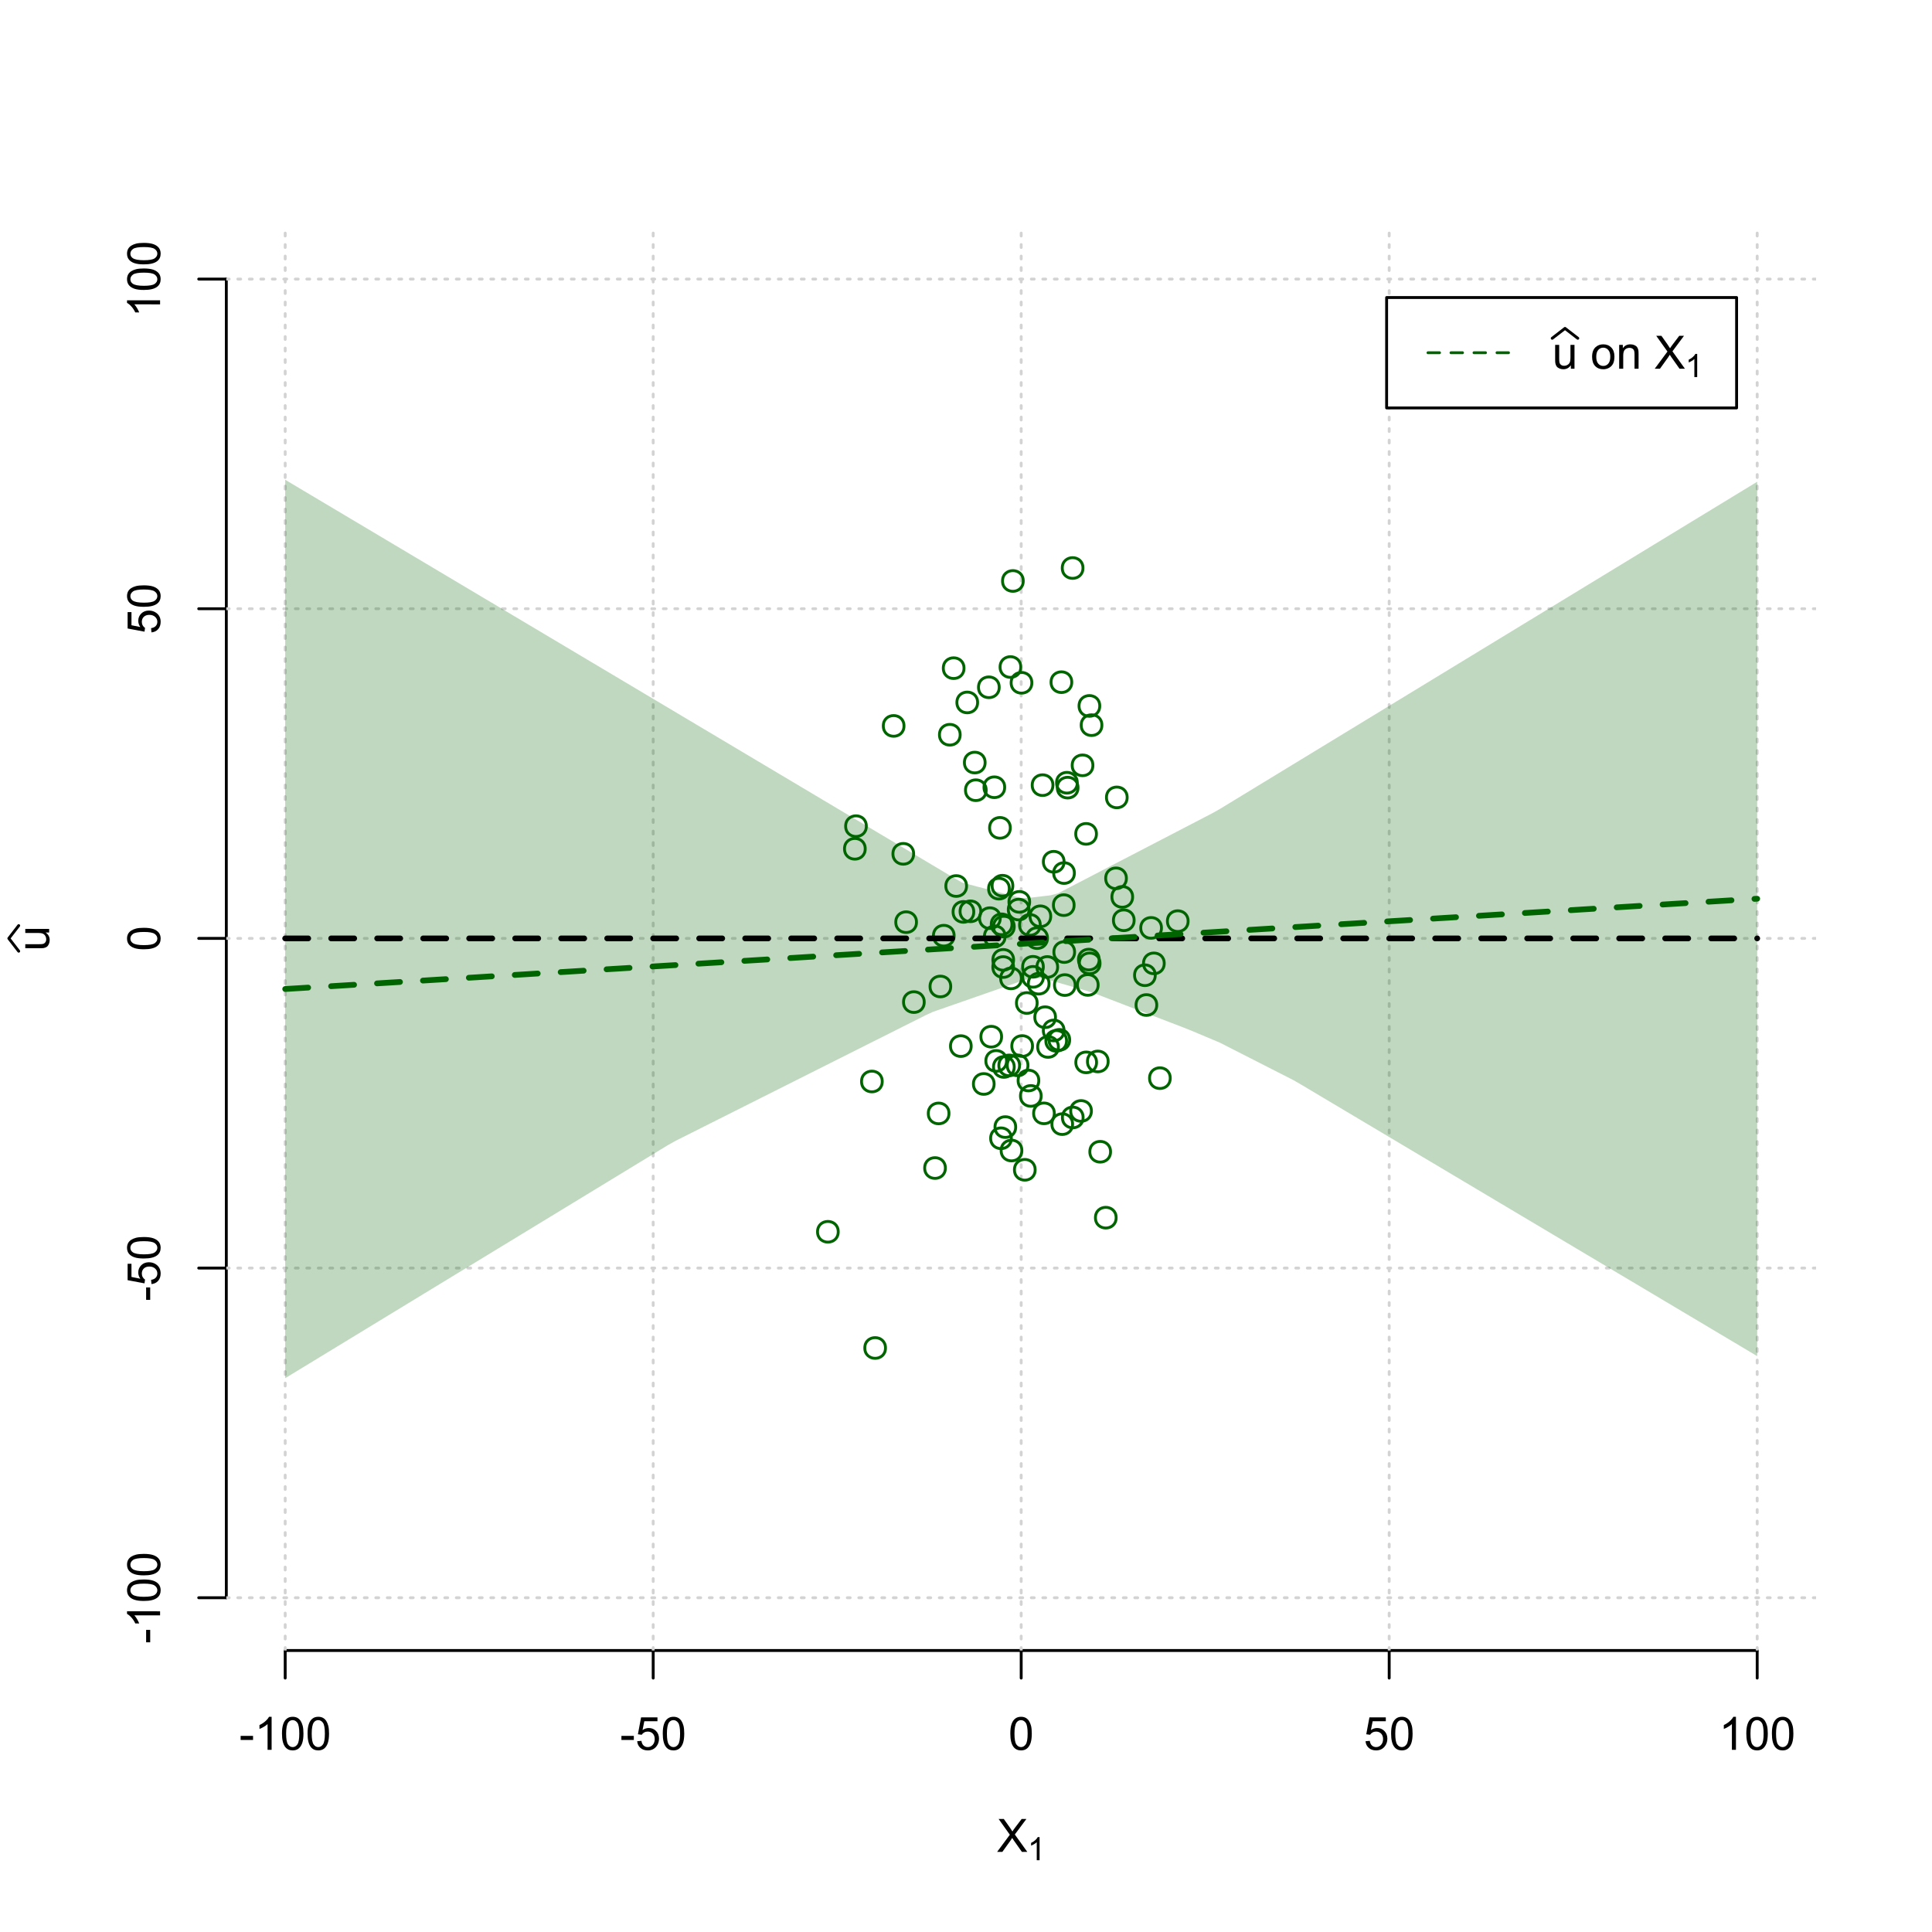 <?xml version="1.0" encoding="UTF-8"?>
<svg xmlns="http://www.w3.org/2000/svg" xmlns:xlink="http://www.w3.org/1999/xlink" width="504pt" height="504pt" viewBox="0 0 504 504" version="1.1">
<defs>
<g>
<symbol overflow="visible" id="glyph0-0">
<path style="stroke:none;" d="M 1.5 0 L 1.5 -7.5 L 7.5 -7.5 L 7.5 0 Z M 1.688 -0.188 L 7.312 -0.188 L 7.312 -7.312 L 1.688 -7.312 Z M 1.688 -0.188 "/>
</symbol>
<symbol overflow="visible" id="glyph0-1">
<path style="stroke:none;" d="M 0.055 0 L 3.375 -4.477 L 0.445 -8.59 L 1.797 -8.59 L 3.359 -6.387 C 3.68 -5.93 3.91 -5.578 4.047 -5.332 C 4.238 -5.645 4.465 -5.969 4.727 -6.312 L 6.457 -8.59 L 7.695 -8.59 L 4.676 -4.539 L 7.93 0 L 6.523 0 L 4.359 -3.062 C 4.238 -3.238 4.113 -3.43 3.984 -3.641 C 3.789 -3.324 3.652 -3.109 3.574 -2.992 L 1.418 0 Z M 0.055 0 "/>
</symbol>
<symbol overflow="visible" id="glyph0-2">
<path style="stroke:none;" d="M 0.383 -2.578 L 0.383 -3.641 L 3.621 -3.641 L 3.621 -2.578 Z M 0.383 -2.578 "/>
</symbol>
<symbol overflow="visible" id="glyph0-3">
<path style="stroke:none;" d="M 4.469 0 L 3.414 0 L 3.414 -6.719 C 3.16 -6.477 2.828 -6.234 2.414 -5.996 C 2 -5.75 1.629 -5.57 1.305 -5.449 L 1.305 -6.469 C 1.895 -6.742 2.41 -7.078 2.852 -7.477 C 3.293 -7.871 3.605 -8.254 3.789 -8.625 L 4.469 -8.625 Z M 4.469 0 "/>
</symbol>
<symbol overflow="visible" id="glyph0-4">
<path style="stroke:none;" d="M 0.5 -4.234 C 0.496 -5.246 0.602 -6.062 0.812 -6.688 C 1.02 -7.305 1.328 -7.785 1.742 -8.121 C 2.148 -8.457 2.668 -8.625 3.297 -8.625 C 3.758 -8.625 4.164 -8.531 4.512 -8.348 C 4.855 -8.16 5.141 -7.891 5.371 -7.543 C 5.594 -7.191 5.773 -6.766 5.906 -6.266 C 6.035 -5.762 6.098 -5.086 6.102 -4.234 C 6.098 -3.227 5.996 -2.414 5.789 -1.797 C 5.578 -1.176 5.266 -0.695 4.859 -0.359 C 4.445 -0.02 3.926 0.145 3.297 0.148 C 2.465 0.145 1.816 -0.148 1.348 -0.742 C 0.781 -1.457 0.496 -2.621 0.5 -4.234 Z M 1.582 -4.234 C 1.582 -2.824 1.746 -1.887 2.074 -1.418 C 2.402 -0.949 2.809 -0.715 3.297 -0.719 C 3.777 -0.715 4.184 -0.949 4.52 -1.422 C 4.848 -1.887 5.016 -2.824 5.016 -4.234 C 5.016 -5.648 4.848 -6.59 4.52 -7.055 C 4.184 -7.516 3.773 -7.746 3.289 -7.75 C 2.801 -7.746 2.414 -7.543 2.125 -7.137 C 1.762 -6.613 1.582 -5.645 1.582 -4.234 Z M 1.582 -4.234 "/>
</symbol>
<symbol overflow="visible" id="glyph0-5">
<path style="stroke:none;" d="M 0.5 -2.25 L 1.605 -2.344 C 1.684 -1.805 1.871 -1.398 2.176 -1.125 C 2.473 -0.852 2.836 -0.715 3.258 -0.719 C 3.766 -0.715 4.195 -0.906 4.547 -1.293 C 4.898 -1.672 5.074 -2.18 5.074 -2.82 C 5.074 -3.414 4.902 -3.891 4.566 -4.242 C 4.227 -4.59 3.785 -4.762 3.242 -4.766 C 2.898 -4.762 2.594 -4.684 2.32 -4.531 C 2.047 -4.375 1.832 -4.176 1.676 -3.93 L 0.688 -4.062 L 1.516 -8.473 L 5.789 -8.473 L 5.789 -7.465 L 2.359 -7.465 L 1.898 -5.156 C 2.414 -5.516 2.953 -5.695 3.523 -5.695 C 4.27 -5.695 4.902 -5.434 5.422 -4.914 C 5.934 -4.395 6.191 -3.727 6.195 -2.914 C 6.191 -2.133 5.965 -1.461 5.516 -0.898 C 4.961 -0.199 4.211 0.145 3.258 0.148 C 2.477 0.145 1.836 -0.07 1.344 -0.508 C 0.844 -0.941 0.562 -1.523 0.5 -2.25 Z M 0.5 -2.25 "/>
</symbol>
<symbol overflow="visible" id="glyph0-6">
<path style="stroke:none;" d="M 4.867 0 L 4.867 -0.914 C 4.379 -0.211 3.723 0.141 2.895 0.141 C 2.527 0.141 2.184 0.07 1.867 -0.07 C 1.547 -0.211 1.309 -0.387 1.156 -0.602 C 1 -0.812 0.895 -1.074 0.832 -1.383 C 0.785 -1.59 0.762 -1.918 0.766 -2.367 L 0.766 -6.223 L 1.82 -6.223 L 1.82 -2.773 C 1.816 -2.219 1.84 -1.848 1.887 -1.656 C 1.949 -1.379 2.09 -1.16 2.309 -1.004 C 2.523 -0.84 2.789 -0.762 3.105 -0.766 C 3.418 -0.762 3.715 -0.844 3.996 -1.008 C 4.273 -1.172 4.469 -1.391 4.586 -1.672 C 4.699 -1.949 4.758 -2.355 4.758 -2.891 L 4.758 -6.223 L 5.812 -6.223 L 5.812 0 Z M 4.867 0 "/>
</symbol>
<symbol overflow="visible" id="glyph0-7">
<path style="stroke:none;" d=""/>
</symbol>
<symbol overflow="visible" id="glyph0-8">
<path style="stroke:none;" d="M 0.398 -3.109 C 0.398 -4.262 0.719 -5.117 1.359 -5.672 C 1.895 -6.133 2.547 -6.363 3.316 -6.363 C 4.172 -6.363 4.871 -6.082 5.414 -5.52 C 5.953 -4.957 6.223 -4.184 6.227 -3.199 C 6.223 -2.398 6.102 -1.766 5.867 -1.309 C 5.625 -0.848 5.277 -0.492 4.82 -0.238 C 4.359 0.016 3.859 0.141 3.316 0.141 C 2.441 0.141 1.734 -0.137 1.203 -0.695 C 0.664 -1.254 0.398 -2.059 0.398 -3.109 Z M 1.484 -3.109 C 1.48 -2.309 1.656 -1.711 2.004 -1.32 C 2.348 -0.922 2.785 -0.727 3.316 -0.727 C 3.84 -0.727 4.273 -0.926 4.621 -1.324 C 4.969 -1.723 5.145 -2.328 5.145 -3.148 C 5.145 -3.914 4.969 -4.496 4.617 -4.895 C 4.266 -5.289 3.832 -5.488 3.316 -5.492 C 2.785 -5.488 2.348 -5.293 2.004 -4.898 C 1.656 -4.5 1.48 -3.902 1.484 -3.109 Z M 1.484 -3.109 "/>
</symbol>
<symbol overflow="visible" id="glyph0-9">
<path style="stroke:none;" d="M 0.789 0 L 0.789 -6.223 L 1.742 -6.223 L 1.742 -5.336 C 2.195 -6.02 2.855 -6.363 3.719 -6.363 C 4.09 -6.363 4.434 -6.293 4.754 -6.16 C 5.066 -6.023 5.305 -5.848 5.461 -5.633 C 5.617 -5.41 5.727 -5.152 5.789 -4.852 C 5.828 -4.656 5.848 -4.312 5.848 -3.828 L 5.848 0 L 4.793 0 L 4.793 -3.785 C 4.793 -4.215 4.75 -4.535 4.668 -4.75 C 4.586 -4.961 4.441 -5.129 4.234 -5.258 C 4.023 -5.383 3.777 -5.449 3.5 -5.449 C 3.047 -5.449 2.66 -5.305 2.332 -5.02 C 2.004 -4.734 1.84 -4.195 1.844 -3.398 L 1.844 0 Z M 0.789 0 "/>
</symbol>
<symbol overflow="visible" id="glyph1-0">
<path style="stroke:none;" d="M 1.051 0 L 1.051 -5.25 L 5.25 -5.25 L 5.25 0 Z M 1.18 -0.133 L 5.117 -0.133 L 5.117 -5.117 L 1.18 -5.117 Z M 1.18 -0.133 "/>
</symbol>
<symbol overflow="visible" id="glyph1-1">
<path style="stroke:none;" d="M 3.129 0 L 2.391 0 L 2.391 -4.703 C 2.211 -4.531 1.977 -4.363 1.691 -4.195 C 1.398 -4.023 1.141 -3.895 0.914 -3.812 L 0.914 -4.527 C 1.328 -4.719 1.688 -4.953 1.996 -5.234 C 2.305 -5.508 2.523 -5.777 2.652 -6.039 L 3.129 -6.039 Z M 3.129 0 "/>
</symbol>
<symbol overflow="visible" id="glyph2-0">
<path style="stroke:none;" d="M 0 -1.5 L -7.5 -1.5 L -7.5 -7.5 L 0 -7.5 Z M -0.188 -1.688 L -0.188 -7.312 L -7.312 -7.312 L -7.312 -1.688 Z M -0.188 -1.688 "/>
</symbol>
<symbol overflow="visible" id="glyph2-1">
<path style="stroke:none;" d="M 0 -4.867 L -0.914 -4.867 C -0.211 -4.379 0.141 -3.723 0.141 -2.895 C 0.141 -2.527 0.07 -2.184 -0.07 -1.867 C -0.211 -1.547 -0.387 -1.309 -0.598 -1.156 C -0.809 -1 -1.07 -0.895 -1.383 -0.832 C -1.59 -0.789 -1.918 -0.766 -2.367 -0.77 L -6.223 -0.77 L -6.223 -1.824 L -2.773 -1.824 C -2.219 -1.82 -1.848 -1.844 -1.656 -1.887 C -1.379 -1.949 -1.16 -2.09 -1.004 -2.309 C -0.84 -2.523 -0.762 -2.789 -0.766 -3.105 C -0.762 -3.418 -0.844 -3.715 -1.008 -3.996 C -1.172 -4.273 -1.391 -4.469 -1.672 -4.586 C -1.945 -4.699 -2.352 -4.758 -2.887 -4.758 L -6.223 -4.758 L -6.223 -5.812 L 0 -5.812 Z M 0 -4.867 "/>
</symbol>
<symbol overflow="visible" id="glyph2-2">
<path style="stroke:none;" d="M -2.578 -0.383 L -3.641 -0.383 L -3.641 -3.621 L -2.578 -3.621 Z M -2.578 -0.383 "/>
</symbol>
<symbol overflow="visible" id="glyph2-3">
<path style="stroke:none;" d="M 0 -4.469 L 0 -3.414 L -6.719 -3.418 C -6.477 -3.16 -6.234 -2.828 -5.996 -2.418 C -5.75 -2.004 -5.57 -1.633 -5.449 -1.309 L -6.469 -1.309 C -6.742 -1.895 -7.078 -2.41 -7.477 -2.852 C -7.871 -3.293 -8.254 -3.605 -8.625 -3.793 L -8.625 -4.473 Z M 0 -4.469 "/>
</symbol>
<symbol overflow="visible" id="glyph2-4">
<path style="stroke:none;" d="M -4.234 -0.5 C -5.246 -0.496 -6.062 -0.602 -6.688 -0.812 C -7.305 -1.02 -7.785 -1.328 -8.121 -1.742 C -8.457 -2.152 -8.625 -2.672 -8.625 -3.301 C -8.625 -3.758 -8.531 -4.164 -8.348 -4.512 C -8.16 -4.859 -7.891 -5.145 -7.543 -5.371 C -7.191 -5.594 -6.766 -5.773 -6.266 -5.906 C -5.762 -6.035 -5.086 -6.098 -4.234 -6.102 C -3.223 -6.098 -2.41 -5.996 -1.793 -5.789 C -1.176 -5.578 -0.695 -5.266 -0.359 -4.859 C -0.02 -4.445 0.145 -3.926 0.148 -3.297 C 0.145 -2.465 -0.148 -1.816 -0.742 -1.348 C -1.457 -0.781 -2.621 -0.496 -4.234 -0.5 Z M -4.234 -1.582 C -2.824 -1.582 -1.887 -1.746 -1.418 -2.074 C -0.949 -2.402 -0.715 -2.809 -0.719 -3.297 C -0.715 -3.777 -0.949 -4.184 -1.422 -4.52 C -1.887 -4.848 -2.824 -5.016 -4.234 -5.016 C -5.648 -5.016 -6.59 -4.848 -7.055 -4.52 C -7.516 -4.188 -7.746 -3.777 -7.75 -3.289 C -7.746 -2.801 -7.543 -2.414 -7.137 -2.129 C -6.613 -1.762 -5.645 -1.582 -4.234 -1.582 Z M -4.234 -1.582 "/>
</symbol>
<symbol overflow="visible" id="glyph2-5">
<path style="stroke:none;" d="M -2.25 -0.5 L -2.344 -1.605 C -1.805 -1.684 -1.398 -1.871 -1.125 -2.176 C -0.852 -2.473 -0.715 -2.836 -0.719 -3.258 C -0.715 -3.766 -0.906 -4.195 -1.293 -4.547 C -1.672 -4.898 -2.18 -5.074 -2.816 -5.074 C -3.414 -5.074 -3.891 -4.902 -4.242 -4.566 C -4.59 -4.227 -4.762 -3.785 -4.766 -3.242 C -4.762 -2.898 -4.684 -2.594 -4.531 -2.32 C -4.375 -2.047 -4.176 -1.832 -3.93 -1.676 L -4.062 -0.688 L -8.473 -1.52 L -8.473 -5.789 L -7.465 -5.789 L -7.465 -2.363 L -5.156 -1.898 C -5.516 -2.414 -5.695 -2.953 -5.695 -3.523 C -5.695 -4.27 -5.434 -4.902 -4.914 -5.422 C -4.395 -5.934 -3.727 -6.191 -2.91 -6.195 C -2.133 -6.191 -1.461 -5.965 -0.895 -5.516 C -0.199 -4.961 0.145 -4.211 0.148 -3.258 C 0.145 -2.477 -0.07 -1.836 -0.508 -1.344 C -0.941 -0.848 -1.523 -0.566 -2.25 -0.5 Z M -2.25 -0.5 "/>
</symbol>
</g>
<clipPath id="clip1">
  <path d="M 74 59.039 L 75 59.039 L 75 430.559 L 74 430.559 Z M 74 59.039 "/>
</clipPath>
<clipPath id="clip2">
  <path d="M 170 59.039 L 171 59.039 L 171 430.559 L 170 430.559 Z M 170 59.039 "/>
</clipPath>
<clipPath id="clip3">
  <path d="M 266 59.039 L 267 59.039 L 267 430.559 L 266 430.559 Z M 266 59.039 "/>
</clipPath>
<clipPath id="clip4">
  <path d="M 362 59.039 L 363 59.039 L 363 430.559 L 362 430.559 Z M 362 59.039 "/>
</clipPath>
<clipPath id="clip5">
  <path d="M 458 59.039 L 459 59.039 L 459 430.559 L 458 430.559 Z M 458 59.039 "/>
</clipPath>
<clipPath id="clip6">
  <path d="M 59.039 416 L 473.758 416 L 473.758 418 L 59.039 418 Z M 59.039 416 "/>
</clipPath>
<clipPath id="clip7">
  <path d="M 59.039 330 L 473.758 330 L 473.758 332 L 59.039 332 Z M 59.039 330 "/>
</clipPath>
<clipPath id="clip8">
  <path d="M 59.039 244 L 473.758 244 L 473.758 246 L 59.039 246 Z M 59.039 244 "/>
</clipPath>
<clipPath id="clip9">
  <path d="M 59.039 158 L 473.758 158 L 473.758 160 L 59.039 160 Z M 59.039 158 "/>
</clipPath>
<clipPath id="clip10">
  <path d="M 59.039 72 L 473.758 72 L 473.758 74 L 59.039 74 Z M 59.039 72 "/>
</clipPath>
</defs>
<g id="surface2496">
<rect x="0" y="0" width="504" height="504" style="fill:rgb(100%,100%,100%);fill-opacity:1;stroke:none;"/>
<g style="fill:rgb(0%,0%,0%);fill-opacity:1;">
  <use xlink:href="#glyph0-1" x="260.062" y="483.102"/>
</g>
<g style="fill:rgb(0%,0%,0%);fill-opacity:1;">
  <use xlink:href="#glyph1-1" x="268.066" y="485.281"/>
</g>
<g style="fill:rgb(0%,0%,0%);fill-opacity:1;">
  <use xlink:href="#glyph2-1" x="12.82" y="248.137"/>
</g>
<path style="fill:none;stroke-width:0.75;stroke-linecap:round;stroke-linejoin:round;stroke:rgb(0%,0%,0%);stroke-opacity:1;stroke-miterlimit:10;" d="M 4.879 248.137 L 2.301 244.801 L 4.879 241.465 "/>
<path style="fill:none;stroke-width:0.75;stroke-linecap:round;stroke-linejoin:round;stroke:rgb(0%,0%,0%);stroke-opacity:1;stroke-miterlimit:10;" d="M 74.398 430.559 L 458.398 430.559 "/>
<path style="fill:none;stroke-width:0.75;stroke-linecap:round;stroke-linejoin:round;stroke:rgb(0%,0%,0%);stroke-opacity:1;stroke-miterlimit:10;" d="M 74.398 430.559 L 74.398 437.762 "/>
<path style="fill:none;stroke-width:0.75;stroke-linecap:round;stroke-linejoin:round;stroke:rgb(0%,0%,0%);stroke-opacity:1;stroke-miterlimit:10;" d="M 170.398 430.559 L 170.398 437.762 "/>
<path style="fill:none;stroke-width:0.75;stroke-linecap:round;stroke-linejoin:round;stroke:rgb(0%,0%,0%);stroke-opacity:1;stroke-miterlimit:10;" d="M 266.398 430.559 L 266.398 437.762 "/>
<path style="fill:none;stroke-width:0.75;stroke-linecap:round;stroke-linejoin:round;stroke:rgb(0%,0%,0%);stroke-opacity:1;stroke-miterlimit:10;" d="M 362.398 430.559 L 362.398 437.762 "/>
<path style="fill:none;stroke-width:0.75;stroke-linecap:round;stroke-linejoin:round;stroke:rgb(0%,0%,0%);stroke-opacity:1;stroke-miterlimit:10;" d="M 458.398 430.559 L 458.398 437.762 "/>
<g style="fill:rgb(0%,0%,0%);fill-opacity:1;">
  <use xlink:href="#glyph0-2" x="62.391" y="456.48"/>
  <use xlink:href="#glyph0-3" x="66.387" y="456.48"/>
  <use xlink:href="#glyph0-4" x="73.061" y="456.48"/>
  <use xlink:href="#glyph0-4" x="79.734" y="456.48"/>
</g>
<g style="fill:rgb(0%,0%,0%);fill-opacity:1;">
  <use xlink:href="#glyph0-2" x="161.727" y="456.48"/>
  <use xlink:href="#glyph0-5" x="165.723" y="456.48"/>
  <use xlink:href="#glyph0-4" x="172.396" y="456.48"/>
</g>
<g style="fill:rgb(0%,0%,0%);fill-opacity:1;">
  <use xlink:href="#glyph0-4" x="263.062" y="456.48"/>
</g>
<g style="fill:rgb(0%,0%,0%);fill-opacity:1;">
  <use xlink:href="#glyph0-5" x="355.727" y="456.48"/>
  <use xlink:href="#glyph0-4" x="362.4" y="456.48"/>
</g>
<g style="fill:rgb(0%,0%,0%);fill-opacity:1;">
  <use xlink:href="#glyph0-3" x="448.387" y="456.48"/>
  <use xlink:href="#glyph0-4" x="455.061" y="456.48"/>
  <use xlink:href="#glyph0-4" x="461.734" y="456.48"/>
</g>
<path style="fill:none;stroke-width:0.75;stroke-linecap:round;stroke-linejoin:round;stroke:rgb(0%,0%,0%);stroke-opacity:1;stroke-miterlimit:10;" d="M 59.039 416.801 L 59.039 72.801 "/>
<path style="fill:none;stroke-width:0.75;stroke-linecap:round;stroke-linejoin:round;stroke:rgb(0%,0%,0%);stroke-opacity:1;stroke-miterlimit:10;" d="M 59.039 416.801 L 51.84 416.801 "/>
<path style="fill:none;stroke-width:0.75;stroke-linecap:round;stroke-linejoin:round;stroke:rgb(0%,0%,0%);stroke-opacity:1;stroke-miterlimit:10;" d="M 59.039 330.801 L 51.84 330.801 "/>
<path style="fill:none;stroke-width:0.75;stroke-linecap:round;stroke-linejoin:round;stroke:rgb(0%,0%,0%);stroke-opacity:1;stroke-miterlimit:10;" d="M 59.039 244.801 L 51.84 244.801 "/>
<path style="fill:none;stroke-width:0.75;stroke-linecap:round;stroke-linejoin:round;stroke:rgb(0%,0%,0%);stroke-opacity:1;stroke-miterlimit:10;" d="M 59.039 158.801 L 51.84 158.801 "/>
<path style="fill:none;stroke-width:0.75;stroke-linecap:round;stroke-linejoin:round;stroke:rgb(0%,0%,0%);stroke-opacity:1;stroke-miterlimit:10;" d="M 59.039 72.801 L 51.84 72.801 "/>
<g style="fill:rgb(0%,0%,0%);fill-opacity:1;">
  <use xlink:href="#glyph2-2" x="41.762" y="428.809"/>
  <use xlink:href="#glyph2-3" x="41.762" y="424.812"/>
  <use xlink:href="#glyph2-4" x="41.762" y="418.139"/>
  <use xlink:href="#glyph2-4" x="41.762" y="411.465"/>
</g>
<g style="fill:rgb(0%,0%,0%);fill-opacity:1;">
  <use xlink:href="#glyph2-2" x="41.762" y="339.473"/>
  <use xlink:href="#glyph2-5" x="41.762" y="335.477"/>
  <use xlink:href="#glyph2-4" x="41.762" y="328.803"/>
</g>
<g style="fill:rgb(0%,0%,0%);fill-opacity:1;">
  <use xlink:href="#glyph2-4" x="41.762" y="248.137"/>
</g>
<g style="fill:rgb(0%,0%,0%);fill-opacity:1;">
  <use xlink:href="#glyph2-5" x="41.762" y="165.473"/>
  <use xlink:href="#glyph2-4" x="41.762" y="158.799"/>
</g>
<g style="fill:rgb(0%,0%,0%);fill-opacity:1;">
  <use xlink:href="#glyph2-3" x="41.762" y="82.812"/>
  <use xlink:href="#glyph2-4" x="41.762" y="76.139"/>
  <use xlink:href="#glyph2-4" x="41.762" y="69.465"/>
</g>
<g clip-path="url(#clip1)" clip-rule="nonzero">
<path style="fill:none;stroke-width:0.75;stroke-linecap:round;stroke-linejoin:round;stroke:rgb(82.745%,82.745%,82.745%);stroke-opacity:1;stroke-dasharray:0.75,2.25;stroke-miterlimit:10;" d="M 74.398 430.559 L 74.398 59.039 "/>
</g>
<g clip-path="url(#clip2)" clip-rule="nonzero">
<path style="fill:none;stroke-width:0.75;stroke-linecap:round;stroke-linejoin:round;stroke:rgb(82.745%,82.745%,82.745%);stroke-opacity:1;stroke-dasharray:0.75,2.25;stroke-miterlimit:10;" d="M 170.398 430.559 L 170.398 59.039 "/>
</g>
<g clip-path="url(#clip3)" clip-rule="nonzero">
<path style="fill:none;stroke-width:0.75;stroke-linecap:round;stroke-linejoin:round;stroke:rgb(82.745%,82.745%,82.745%);stroke-opacity:1;stroke-dasharray:0.75,2.25;stroke-miterlimit:10;" d="M 266.398 430.559 L 266.398 59.039 "/>
</g>
<g clip-path="url(#clip4)" clip-rule="nonzero">
<path style="fill:none;stroke-width:0.75;stroke-linecap:round;stroke-linejoin:round;stroke:rgb(82.745%,82.745%,82.745%);stroke-opacity:1;stroke-dasharray:0.75,2.25;stroke-miterlimit:10;" d="M 362.398 430.559 L 362.398 59.039 "/>
</g>
<g clip-path="url(#clip5)" clip-rule="nonzero">
<path style="fill:none;stroke-width:0.75;stroke-linecap:round;stroke-linejoin:round;stroke:rgb(82.745%,82.745%,82.745%);stroke-opacity:1;stroke-dasharray:0.75,2.25;stroke-miterlimit:10;" d="M 458.398 430.559 L 458.398 59.039 "/>
</g>
<g clip-path="url(#clip6)" clip-rule="nonzero">
<path style="fill:none;stroke-width:0.75;stroke-linecap:round;stroke-linejoin:round;stroke:rgb(82.745%,82.745%,82.745%);stroke-opacity:1;stroke-dasharray:0.75,2.25;stroke-miterlimit:10;" d="M 59.039 416.801 L 473.762 416.801 "/>
</g>
<g clip-path="url(#clip7)" clip-rule="nonzero">
<path style="fill:none;stroke-width:0.75;stroke-linecap:round;stroke-linejoin:round;stroke:rgb(82.745%,82.745%,82.745%);stroke-opacity:1;stroke-dasharray:0.75,2.25;stroke-miterlimit:10;" d="M 59.039 330.801 L 473.762 330.801 "/>
</g>
<g clip-path="url(#clip8)" clip-rule="nonzero">
<path style="fill:none;stroke-width:0.75;stroke-linecap:round;stroke-linejoin:round;stroke:rgb(82.745%,82.745%,82.745%);stroke-opacity:1;stroke-dasharray:0.75,2.25;stroke-miterlimit:10;" d="M 59.039 244.801 L 473.762 244.801 "/>
</g>
<g clip-path="url(#clip9)" clip-rule="nonzero">
<path style="fill:none;stroke-width:0.75;stroke-linecap:round;stroke-linejoin:round;stroke:rgb(82.745%,82.745%,82.745%);stroke-opacity:1;stroke-dasharray:0.75,2.25;stroke-miterlimit:10;" d="M 59.039 158.801 L 473.762 158.801 "/>
</g>
<g clip-path="url(#clip10)" clip-rule="nonzero">
<path style="fill:none;stroke-width:0.75;stroke-linecap:round;stroke-linejoin:round;stroke:rgb(82.745%,82.745%,82.745%);stroke-opacity:1;stroke-dasharray:0.75,2.25;stroke-miterlimit:10;" d="M 59.039 72.801 L 473.762 72.801 "/>
</g>
<path style=" stroke:none;fill-rule:nonzero;fill:rgb(0%,39.216%,0%);fill-opacity:0.251;" d="M 74.398 72.801 L 74.398 125.156 L 76.32 126.301 L 78.238 127.441 L 80.16 128.586 L 82.078 129.727 L 85.922 132.016 L 87.84 133.156 L 89.762 134.301 L 91.68 135.445 L 93.602 136.586 L 95.52 137.73 L 97.441 138.871 L 99.359 140.016 L 101.281 141.16 L 103.199 142.301 L 105.121 143.445 L 107.039 144.59 L 108.961 145.73 L 110.879 146.875 L 112.801 148.016 L 114.719 149.16 L 116.641 150.305 L 118.559 151.445 L 120.48 152.59 L 122.398 153.734 L 124.32 154.875 L 126.238 156.02 L 128.16 157.16 L 130.078 158.305 L 132 159.449 L 133.922 160.59 L 135.84 161.734 L 137.762 162.879 L 139.68 164.02 L 141.602 165.164 L 143.52 166.305 L 145.441 167.449 L 147.359 168.594 L 149.281 169.734 L 151.199 170.879 L 153.121 172.023 L 155.039 173.164 L 156.961 174.309 L 158.879 175.449 L 160.801 176.594 L 162.719 177.738 L 164.641 178.879 L 166.559 180.023 L 168.48 181.168 L 170.398 182.309 L 172.32 183.453 L 174.238 184.594 L 176.16 185.738 L 178.078 186.883 L 180 188.023 L 181.922 189.168 L 183.84 190.312 L 185.762 191.453 L 187.68 192.598 L 189.602 193.738 L 191.52 194.883 L 193.441 196.027 L 195.359 197.168 L 197.281 198.312 L 199.199 199.457 L 201.121 200.598 L 203.039 201.742 L 204.961 202.883 L 206.879 204.027 L 208.801 205.172 L 210.719 206.312 L 212.641 207.457 L 214.559 208.602 L 216.48 209.742 L 218.398 210.887 L 220.32 212.027 L 222.238 213.172 L 224.16 214.316 L 226.078 215.457 L 229.922 217.746 L 231.84 218.887 L 233.762 220.031 L 235.68 221.172 L 237.602 222.316 L 239.52 223.461 L 241.441 224.602 L 243.359 225.746 L 245.281 226.891 L 247.199 228.031 L 249.121 229.176 L 251.039 230.266 L 252.961 230.766 L 254.879 231.27 L 256.801 231.77 L 258.719 232.27 L 260.641 232.77 L 262.559 233.273 L 264.48 233.773 L 266.398 234.273 L 268.32 234.242 L 270.238 234.016 L 272.16 233.785 L 274.078 233.555 L 276 233.047 L 277.922 232.051 L 279.84 231.055 L 281.762 230.059 L 283.68 229.059 L 285.602 228.062 L 287.52 227.066 L 289.441 226.07 L 291.359 225.07 L 293.281 224.074 L 295.199 223.078 L 297.121 222.082 L 299.039 221.086 L 300.961 220.086 L 302.879 219.09 L 304.801 218.094 L 306.719 217.098 L 308.641 216.098 L 310.559 215.102 L 312.48 214.105 L 314.398 213.109 L 316.32 212.113 L 318.238 211.027 L 320.16 209.859 L 322.078 208.688 L 325.922 206.352 L 327.84 205.18 L 329.762 204.012 L 331.68 202.844 L 333.602 201.672 L 335.52 200.504 L 337.441 199.336 L 339.359 198.164 L 341.281 196.996 L 343.199 195.828 L 345.121 194.656 L 347.039 193.488 L 348.961 192.32 L 350.879 191.148 L 352.801 189.98 L 354.719 188.812 L 356.641 187.641 L 358.559 186.473 L 360.48 185.305 L 362.398 184.133 L 364.32 182.965 L 366.238 181.797 L 368.16 180.625 L 370.078 179.457 L 372 178.289 L 373.922 177.117 L 375.84 175.949 L 377.762 174.781 L 379.68 173.609 L 381.602 172.441 L 383.52 171.273 L 385.441 170.102 L 387.359 168.934 L 389.281 167.766 L 391.199 166.594 L 393.121 165.426 L 395.039 164.258 L 396.961 163.086 L 398.879 161.918 L 400.801 160.75 L 402.719 159.578 L 404.641 158.41 L 406.559 157.242 L 408.48 156.07 L 410.398 154.902 L 412.32 153.734 L 414.238 152.562 L 416.16 151.395 L 418.078 150.227 L 420 149.055 L 421.922 147.887 L 423.84 146.719 L 425.762 145.547 L 427.68 144.379 L 429.602 143.211 L 431.52 142.039 L 433.441 140.871 L 435.359 139.699 L 437.281 138.531 L 439.199 137.363 L 441.121 136.191 L 443.039 135.023 L 444.961 133.855 L 446.879 132.684 L 448.801 131.516 L 450.719 130.348 L 452.641 129.176 L 454.559 128.008 L 456.48 126.84 L 458.398 125.668 L 458.398 72.801 L 458.398 416.801 L 458.398 353.77 L 456.48 352.625 L 454.559 351.484 L 452.641 350.34 L 450.719 349.195 L 448.801 348.055 L 446.879 346.91 L 444.961 345.766 L 443.039 344.625 L 441.121 343.48 L 439.199 342.34 L 437.281 341.195 L 435.359 340.051 L 433.441 338.91 L 431.52 337.766 L 429.602 336.621 L 427.68 335.48 L 425.762 334.336 L 423.84 333.195 L 421.922 332.051 L 420 330.906 L 418.078 329.766 L 416.16 328.621 L 414.238 327.477 L 412.32 326.336 L 410.398 325.191 L 408.48 324.051 L 406.559 322.906 L 404.641 321.762 L 402.719 320.621 L 400.801 319.477 L 398.879 318.332 L 396.961 317.191 L 395.039 316.047 L 393.121 314.906 L 391.199 313.762 L 389.281 312.617 L 387.359 311.477 L 385.441 310.332 L 383.52 309.188 L 381.602 308.047 L 379.68 306.902 L 377.762 305.762 L 375.84 304.617 L 373.922 303.473 L 372 302.332 L 370.078 301.188 L 368.16 300.043 L 366.238 298.902 L 364.32 297.758 L 362.398 296.617 L 360.48 295.473 L 358.559 294.328 L 356.641 293.188 L 354.719 292.043 L 352.801 290.898 L 350.879 289.758 L 348.961 288.613 L 347.039 287.473 L 345.121 286.328 L 343.199 285.184 L 341.281 284.043 L 339.359 282.898 L 337.441 281.785 L 335.52 280.809 L 333.602 279.828 L 331.68 278.852 L 329.762 277.875 L 327.84 276.895 L 325.922 275.918 L 324 274.941 L 322.078 273.961 L 320.16 272.984 L 318.238 272.004 L 316.32 271.188 L 314.398 270.383 L 312.48 269.578 L 310.559 268.77 L 308.641 268.008 L 306.719 267.27 L 304.801 266.535 L 302.879 265.797 L 300.961 265.059 L 299.039 264.324 L 297.121 263.586 L 295.199 262.852 L 293.281 262.113 L 291.359 261.375 L 289.441 260.641 L 287.52 259.902 L 285.602 259.164 L 283.68 258.531 L 281.762 257.977 L 279.84 257.426 L 277.922 256.871 L 276 256.32 L 274.078 255.766 L 272.16 255.215 L 270.238 255.137 L 268.32 255.34 L 266.398 255.93 L 264.48 256.602 L 262.559 257.27 L 260.641 257.941 L 258.719 258.609 L 256.801 259.281 L 254.879 259.949 L 252.961 260.621 L 251.039 261.289 L 249.121 261.961 L 247.199 262.629 L 245.281 263.301 L 243.359 263.969 L 241.441 264.852 L 239.52 265.816 L 237.602 266.781 L 235.68 267.746 L 233.762 268.711 L 231.84 269.676 L 229.922 270.641 L 228 271.602 L 226.078 272.566 L 224.16 273.531 L 222.238 274.496 L 220.32 275.461 L 218.398 276.426 L 216.48 277.391 L 214.559 278.355 L 212.641 279.32 L 210.719 280.285 L 208.801 281.25 L 206.879 282.215 L 204.961 283.18 L 203.039 284.145 L 201.121 285.109 L 199.199 286.07 L 197.281 287.035 L 195.359 288 L 193.441 288.965 L 191.52 289.93 L 189.602 290.895 L 187.68 291.859 L 185.762 292.824 L 183.84 293.789 L 181.922 294.754 L 178.078 296.684 L 176.16 297.648 L 174.238 298.727 L 172.32 299.895 L 170.398 301.062 L 168.48 302.234 L 166.559 303.402 L 164.641 304.57 L 162.719 305.742 L 160.801 306.91 L 158.879 308.078 L 156.961 309.25 L 155.039 310.418 L 153.121 311.586 L 151.199 312.758 L 149.281 313.926 L 147.359 315.094 L 145.441 316.266 L 143.52 317.434 L 141.602 318.602 L 139.68 319.773 L 137.762 320.941 L 135.84 322.109 L 133.922 323.281 L 130.078 325.617 L 128.16 326.789 L 126.238 327.957 L 124.32 329.125 L 122.398 330.297 L 120.48 331.465 L 118.559 332.633 L 116.641 333.805 L 114.719 334.973 L 112.801 336.141 L 110.879 337.312 L 108.961 338.48 L 107.039 339.648 L 105.121 340.82 L 103.199 341.988 L 101.281 343.156 L 99.359 344.328 L 97.441 345.496 L 95.52 346.664 L 93.602 347.836 L 91.68 349.004 L 89.762 350.172 L 87.84 351.344 L 85.922 352.512 L 84 353.68 L 82.078 354.852 L 80.16 356.02 L 78.238 357.188 L 76.32 358.359 L 74.398 359.527 L 74.398 416.801 Z M 74.398 72.801 "/>
<path style="fill:none;stroke-width:0.75;stroke-linecap:round;stroke-linejoin:round;stroke:rgb(0%,39.216%,0%);stroke-opacity:1;stroke-miterlimit:10;" d="M 251.48 174.305 C 251.48 177.902 246.078 177.902 246.078 174.305 C 246.078 170.703 251.48 170.703 251.48 174.305 "/>
<path style="fill:none;stroke-width:0.75;stroke-linecap:round;stroke-linejoin:round;stroke:rgb(0%,39.216%,0%);stroke-opacity:1;stroke-miterlimit:10;" d="M 268.438 237.281 C 268.438 240.879 263.035 240.879 263.035 237.281 C 263.035 233.68 268.438 233.68 268.438 237.281 "/>
<path style="fill:none;stroke-width:0.75;stroke-linecap:round;stroke-linejoin:round;stroke:rgb(0%,39.216%,0%);stroke-opacity:1;stroke-miterlimit:10;" d="M 225.707 221.426 C 225.707 225.023 220.305 225.023 220.305 221.426 C 220.305 217.824 225.707 217.824 225.707 221.426 "/>
<path style="fill:none;stroke-width:0.75;stroke-linecap:round;stroke-linejoin:round;stroke:rgb(0%,39.216%,0%);stroke-opacity:1;stroke-miterlimit:10;" d="M 257.266 206.145 C 257.266 209.742 251.867 209.742 251.867 206.145 C 251.867 202.543 257.266 202.543 257.266 206.145 "/>
<path style="fill:none;stroke-width:0.75;stroke-linecap:round;stroke-linejoin:round;stroke:rgb(0%,39.216%,0%);stroke-opacity:1;stroke-miterlimit:10;" d="M 280.48 256.973 C 280.48 260.574 275.082 260.574 275.082 256.973 C 275.082 253.371 280.48 253.371 280.48 256.973 "/>
<path style="fill:none;stroke-width:0.75;stroke-linecap:round;stroke-linejoin:round;stroke:rgb(0%,39.216%,0%);stroke-opacity:1;stroke-miterlimit:10;" d="M 294.043 208.02 C 294.043 211.617 288.645 211.617 288.645 208.02 C 288.645 204.418 294.043 204.418 294.043 208.02 "/>
<path style="fill:none;stroke-width:0.75;stroke-linecap:round;stroke-linejoin:round;stroke:rgb(0%,39.216%,0%);stroke-opacity:1;stroke-miterlimit:10;" d="M 262.215 244.266 C 262.215 247.863 256.812 247.863 256.812 244.266 C 256.812 240.664 262.215 240.664 262.215 244.266 "/>
<path style="fill:none;stroke-width:0.75;stroke-linecap:round;stroke-linejoin:round;stroke:rgb(0%,39.216%,0%);stroke-opacity:1;stroke-miterlimit:10;" d="M 255.855 237.734 C 255.855 241.336 250.453 241.336 250.453 237.734 C 250.453 234.133 255.855 234.133 255.855 237.734 "/>
<path style="fill:none;stroke-width:0.75;stroke-linecap:round;stroke-linejoin:round;stroke:rgb(0%,39.216%,0%);stroke-opacity:1;stroke-miterlimit:10;" d="M 293.836 229.129 C 293.836 232.727 288.438 232.727 288.438 229.129 C 288.438 225.527 293.836 225.527 293.836 229.129 "/>
<path style="fill:none;stroke-width:0.75;stroke-linecap:round;stroke-linejoin:round;stroke:rgb(0%,39.216%,0%);stroke-opacity:1;stroke-miterlimit:10;" d="M 273.656 256.613 C 273.656 260.215 268.258 260.215 268.258 256.613 C 268.258 253.012 273.656 253.012 273.656 256.613 "/>
<path style="fill:none;stroke-width:0.75;stroke-linecap:round;stroke-linejoin:round;stroke:rgb(0%,39.216%,0%);stroke-opacity:1;stroke-miterlimit:10;" d="M 266.438 255.234 C 266.438 258.832 261.039 258.832 261.039 255.234 C 261.039 251.633 266.438 251.633 266.438 255.234 "/>
<path style="fill:none;stroke-width:0.75;stroke-linecap:round;stroke-linejoin:round;stroke:rgb(0%,39.216%,0%);stroke-opacity:1;stroke-miterlimit:10;" d="M 264.582 278.332 C 264.582 281.934 259.18 281.934 259.18 278.332 C 259.18 274.734 264.582 274.734 264.582 278.332 "/>
<path style="fill:none;stroke-width:0.75;stroke-linecap:round;stroke-linejoin:round;stroke:rgb(0%,39.216%,0%);stroke-opacity:1;stroke-miterlimit:10;" d="M 274.676 204.82 C 274.676 208.422 269.273 208.422 269.273 204.82 C 269.273 201.223 274.676 201.223 274.676 204.82 "/>
<path style="fill:none;stroke-width:0.75;stroke-linecap:round;stroke-linejoin:round;stroke:rgb(0%,39.216%,0%);stroke-opacity:1;stroke-miterlimit:10;" d="M 289.707 300.457 C 289.707 304.055 284.305 304.055 284.305 300.457 C 284.305 296.855 289.707 296.855 289.707 300.457 "/>
<path style="fill:none;stroke-width:0.75;stroke-linecap:round;stroke-linejoin:round;stroke:rgb(0%,39.216%,0%);stroke-opacity:1;stroke-miterlimit:10;" d="M 266.934 151.559 C 266.934 155.156 261.531 155.156 261.531 151.559 C 261.531 147.957 266.934 147.957 266.934 151.559 "/>
<path style="fill:none;stroke-width:0.75;stroke-linecap:round;stroke-linejoin:round;stroke:rgb(0%,39.216%,0%);stroke-opacity:1;stroke-miterlimit:10;" d="M 263.988 241.125 C 263.988 244.727 258.59 244.727 258.59 241.125 C 258.59 237.527 263.988 237.527 263.988 241.125 "/>
<path style="fill:none;stroke-width:0.75;stroke-linecap:round;stroke-linejoin:round;stroke:rgb(0%,39.216%,0%);stroke-opacity:1;stroke-miterlimit:10;" d="M 250.477 191.676 C 250.477 195.277 245.078 195.277 245.078 191.676 C 245.078 188.074 250.477 188.074 250.477 191.676 "/>
<path style="fill:none;stroke-width:0.75;stroke-linecap:round;stroke-linejoin:round;stroke:rgb(0%,39.216%,0%);stroke-opacity:1;stroke-miterlimit:10;" d="M 260.934 239.52 C 260.934 243.117 255.535 243.117 255.535 239.52 C 255.535 235.918 260.934 235.918 260.934 239.52 "/>
<path style="fill:none;stroke-width:0.75;stroke-linecap:round;stroke-linejoin:round;stroke:rgb(0%,39.216%,0%);stroke-opacity:1;stroke-miterlimit:10;" d="M 281.219 205.473 C 281.219 209.07 275.82 209.07 275.82 205.473 C 275.82 201.871 281.219 201.871 281.219 205.473 "/>
<path style="fill:none;stroke-width:0.75;stroke-linecap:round;stroke-linejoin:round;stroke:rgb(0%,39.216%,0%);stroke-opacity:1;stroke-miterlimit:10;" d="M 230.148 282.129 C 230.148 285.727 224.746 285.727 224.746 282.129 C 224.746 278.527 230.148 278.527 230.148 282.129 "/>
<path style="fill:none;stroke-width:0.75;stroke-linecap:round;stroke-linejoin:round;stroke:rgb(0%,39.216%,0%);stroke-opacity:1;stroke-miterlimit:10;" d="M 270.992 281.871 C 270.992 285.469 265.594 285.469 265.594 281.871 C 265.594 278.27 270.992 278.27 270.992 281.871 "/>
<path style="fill:none;stroke-width:0.75;stroke-linecap:round;stroke-linejoin:round;stroke:rgb(0%,39.216%,0%);stroke-opacity:1;stroke-miterlimit:10;" d="M 268.602 235.273 C 268.602 238.875 263.203 238.875 263.203 235.273 C 263.203 231.672 268.602 231.672 268.602 235.273 "/>
<path style="fill:none;stroke-width:0.75;stroke-linecap:round;stroke-linejoin:round;stroke:rgb(0%,39.216%,0%);stroke-opacity:1;stroke-miterlimit:10;" d="M 246.617 304.703 C 246.617 308.305 241.219 308.305 241.219 304.703 C 241.219 301.105 246.617 301.105 246.617 304.703 "/>
<path style="fill:none;stroke-width:0.75;stroke-linecap:round;stroke-linejoin:round;stroke:rgb(0%,39.216%,0%);stroke-opacity:1;stroke-miterlimit:10;" d="M 280.273 227.754 C 280.273 231.355 274.871 231.355 274.871 227.754 C 274.871 224.156 280.273 224.156 280.273 227.754 "/>
<path style="fill:none;stroke-width:0.75;stroke-linecap:round;stroke-linejoin:round;stroke:rgb(0%,39.216%,0%);stroke-opacity:1;stroke-miterlimit:10;" d="M 285.102 199.652 C 285.102 203.25 279.703 203.25 279.703 199.652 C 279.703 196.051 285.102 196.051 285.102 199.652 "/>
<path style="fill:none;stroke-width:0.75;stroke-linecap:round;stroke-linejoin:round;stroke:rgb(0%,39.216%,0%);stroke-opacity:1;stroke-miterlimit:10;" d="M 281.027 204.195 C 281.027 207.797 275.625 207.797 275.625 204.195 C 275.625 200.594 281.027 200.594 281.027 204.195 "/>
<path style="fill:none;stroke-width:0.75;stroke-linecap:round;stroke-linejoin:round;stroke:rgb(0%,39.216%,0%);stroke-opacity:1;stroke-miterlimit:10;" d="M 252.145 231.133 C 252.145 234.734 246.742 234.734 246.742 231.133 C 246.742 227.535 252.145 227.535 252.145 231.133 "/>
<path style="fill:none;stroke-width:0.75;stroke-linecap:round;stroke-linejoin:round;stroke:rgb(0%,39.216%,0%);stroke-opacity:1;stroke-miterlimit:10;" d="M 270.562 261.648 C 270.562 265.25 265.164 265.25 265.164 261.648 C 265.164 258.051 270.562 258.051 270.562 261.648 "/>
<path style="fill:none;stroke-width:0.75;stroke-linecap:round;stroke-linejoin:round;stroke:rgb(0%,39.216%,0%);stroke-opacity:1;stroke-miterlimit:10;" d="M 279.59 177.961 C 279.59 181.559 274.188 181.559 274.188 177.961 C 274.188 174.359 279.59 174.359 279.59 177.961 "/>
<path style="fill:none;stroke-width:0.75;stroke-linecap:round;stroke-linejoin:round;stroke:rgb(0%,39.216%,0%);stroke-opacity:1;stroke-miterlimit:10;" d="M 289.086 276.898 C 289.086 280.5 283.684 280.5 283.684 276.898 C 283.684 273.301 289.086 273.301 289.086 276.898 "/>
<path style="fill:none;stroke-width:0.75;stroke-linecap:round;stroke-linejoin:round;stroke:rgb(0%,39.216%,0%);stroke-opacity:1;stroke-miterlimit:10;" d="M 277.582 224.809 C 277.582 228.41 272.184 228.41 272.184 224.809 C 272.184 221.207 277.582 221.207 277.582 224.809 "/>
<path style="fill:none;stroke-width:0.75;stroke-linecap:round;stroke-linejoin:round;stroke:rgb(0%,39.216%,0%);stroke-opacity:1;stroke-miterlimit:10;" d="M 287.449 189.168 C 287.449 192.77 282.051 192.77 282.051 189.168 C 282.051 185.57 287.449 185.57 287.449 189.168 "/>
<path style="fill:none;stroke-width:0.75;stroke-linecap:round;stroke-linejoin:round;stroke:rgb(0%,39.216%,0%);stroke-opacity:1;stroke-miterlimit:10;" d="M 265.969 277.93 C 265.969 281.531 260.57 281.531 260.57 277.93 C 260.57 274.332 265.969 274.332 265.969 277.93 "/>
<path style="fill:none;stroke-width:0.75;stroke-linecap:round;stroke-linejoin:round;stroke:rgb(0%,39.216%,0%);stroke-opacity:1;stroke-miterlimit:10;" d="M 286.055 277.141 C 286.055 280.742 280.652 280.742 280.652 277.141 C 280.652 273.543 286.055 273.543 286.055 277.141 "/>
<path style="fill:none;stroke-width:0.75;stroke-linecap:round;stroke-linejoin:round;stroke:rgb(0%,39.216%,0%);stroke-opacity:1;stroke-miterlimit:10;" d="M 277.574 268.816 C 277.574 272.418 272.176 272.418 272.176 268.816 C 272.176 265.219 277.574 265.219 277.574 268.816 "/>
<path style="fill:none;stroke-width:0.75;stroke-linecap:round;stroke-linejoin:round;stroke:rgb(0%,39.216%,0%);stroke-opacity:1;stroke-miterlimit:10;" d="M 263.297 231.828 C 263.297 235.426 257.895 235.426 257.895 231.828 C 257.895 228.227 263.297 228.227 263.297 231.828 "/>
<path style="fill:none;stroke-width:0.75;stroke-linecap:round;stroke-linejoin:round;stroke:rgb(0%,39.216%,0%);stroke-opacity:1;stroke-miterlimit:10;" d="M 264.961 294.016 C 264.961 297.617 259.562 297.617 259.562 294.016 C 259.562 290.418 264.961 290.418 264.961 294.016 "/>
<path style="fill:none;stroke-width:0.75;stroke-linecap:round;stroke-linejoin:round;stroke:rgb(0%,39.216%,0%);stroke-opacity:1;stroke-miterlimit:10;" d="M 302.992 242.059 C 302.992 245.66 297.59 245.66 297.59 242.059 C 297.59 238.461 302.992 238.461 302.992 242.059 "/>
<path style="fill:none;stroke-width:0.75;stroke-linecap:round;stroke-linejoin:round;stroke:rgb(0%,39.216%,0%);stroke-opacity:1;stroke-miterlimit:10;" d="M 264.41 250.395 C 264.41 253.996 259.012 253.996 259.012 250.395 C 259.012 246.797 264.41 246.797 264.41 250.395 "/>
<path style="fill:none;stroke-width:0.75;stroke-linecap:round;stroke-linejoin:round;stroke:rgb(0%,39.216%,0%);stroke-opacity:1;stroke-miterlimit:10;" d="M 303.711 251.312 C 303.711 254.914 298.309 254.914 298.309 251.312 C 298.309 247.715 303.711 247.715 303.711 251.312 "/>
<path style="fill:none;stroke-width:0.75;stroke-linecap:round;stroke-linejoin:round;stroke:rgb(0%,39.216%,0%);stroke-opacity:1;stroke-miterlimit:10;" d="M 254.027 237.883 C 254.027 241.48 248.625 241.48 248.625 237.883 C 248.625 234.281 254.027 234.281 254.027 237.883 "/>
<path style="fill:none;stroke-width:0.75;stroke-linecap:round;stroke-linejoin:round;stroke:rgb(0%,39.216%,0%);stroke-opacity:1;stroke-miterlimit:10;" d="M 266.57 300.141 C 266.57 303.738 261.168 303.738 261.168 300.141 C 261.168 296.539 266.57 296.539 266.57 300.141 "/>
<path style="fill:none;stroke-width:0.75;stroke-linecap:round;stroke-linejoin:round;stroke:rgb(0%,39.216%,0%);stroke-opacity:1;stroke-miterlimit:10;" d="M 247.559 290.457 C 247.559 294.059 242.16 294.059 242.16 290.457 C 242.16 286.859 247.559 286.859 247.559 290.457 "/>
<path style="fill:none;stroke-width:0.75;stroke-linecap:round;stroke-linejoin:round;stroke:rgb(0%,39.216%,0%);stroke-opacity:1;stroke-miterlimit:10;" d="M 235.824 189.367 C 235.824 192.969 230.426 192.969 230.426 189.367 C 230.426 185.77 235.824 185.77 235.824 189.367 "/>
<path style="fill:none;stroke-width:0.75;stroke-linecap:round;stroke-linejoin:round;stroke:rgb(0%,39.216%,0%);stroke-opacity:1;stroke-miterlimit:10;" d="M 255.027 183.246 C 255.027 186.848 249.625 186.848 249.625 183.246 C 249.625 179.648 255.027 179.648 255.027 183.246 "/>
<path style="fill:none;stroke-width:0.75;stroke-linecap:round;stroke-linejoin:round;stroke:rgb(0%,39.216%,0%);stroke-opacity:1;stroke-miterlimit:10;" d="M 295.859 240.07 C 295.859 243.668 290.457 243.668 290.457 240.07 C 290.457 236.469 295.859 236.469 295.859 240.07 "/>
<path style="fill:none;stroke-width:0.75;stroke-linecap:round;stroke-linejoin:round;stroke:rgb(0%,39.216%,0%);stroke-opacity:1;stroke-miterlimit:10;" d="M 260.664 179.293 C 260.664 182.891 255.262 182.891 255.262 179.293 C 255.262 175.691 260.664 175.691 260.664 179.293 "/>
<path style="fill:none;stroke-width:0.75;stroke-linecap:round;stroke-linejoin:round;stroke:rgb(0%,39.216%,0%);stroke-opacity:1;stroke-miterlimit:10;" d="M 253.355 272.895 C 253.355 276.496 247.957 276.496 247.957 272.895 C 247.957 269.297 253.355 269.297 253.355 272.895 "/>
<path style="fill:none;stroke-width:0.75;stroke-linecap:round;stroke-linejoin:round;stroke:rgb(0%,39.216%,0%);stroke-opacity:1;stroke-miterlimit:10;" d="M 284.715 289.816 C 284.715 293.414 279.312 293.414 279.312 289.816 C 279.312 286.215 284.715 286.215 284.715 289.816 "/>
<path style="fill:none;stroke-width:0.75;stroke-linecap:round;stroke-linejoin:round;stroke:rgb(0%,39.216%,0%);stroke-opacity:1;stroke-miterlimit:10;" d="M 275.344 265.355 C 275.344 268.957 269.945 268.957 269.945 265.355 C 269.945 261.754 275.344 261.754 275.344 265.355 "/>
<path style="fill:none;stroke-width:0.75;stroke-linecap:round;stroke-linejoin:round;stroke:rgb(0%,39.216%,0%);stroke-opacity:1;stroke-miterlimit:10;" d="M 256.988 198.93 C 256.988 202.527 251.586 202.527 251.586 198.93 C 251.586 195.328 256.988 195.328 256.988 198.93 "/>
<path style="fill:none;stroke-width:0.75;stroke-linecap:round;stroke-linejoin:round;stroke:rgb(0%,39.216%,0%);stroke-opacity:1;stroke-miterlimit:10;" d="M 273.254 244.727 C 273.254 248.324 267.852 248.324 267.852 244.727 C 267.852 241.125 273.254 241.125 273.254 244.727 "/>
<path style="fill:none;stroke-width:0.75;stroke-linecap:round;stroke-linejoin:round;stroke:rgb(0%,39.216%,0%);stroke-opacity:1;stroke-miterlimit:10;" d="M 286.738 250.324 C 286.738 253.922 281.336 253.922 281.336 250.324 C 281.336 246.723 286.738 246.723 286.738 250.324 "/>
<path style="fill:none;stroke-width:0.75;stroke-linecap:round;stroke-linejoin:round;stroke:rgb(0%,39.216%,0%);stroke-opacity:1;stroke-miterlimit:10;" d="M 271.609 285.895 C 271.609 289.492 266.211 289.492 266.211 285.895 C 266.211 282.293 271.609 282.293 271.609 285.895 "/>
<path style="fill:none;stroke-width:0.75;stroke-linecap:round;stroke-linejoin:round;stroke:rgb(0%,39.216%,0%);stroke-opacity:1;stroke-miterlimit:10;" d="M 264.578 241.727 C 264.578 245.328 259.18 245.328 259.18 241.727 C 259.18 238.129 264.578 238.129 264.578 241.727 "/>
<path style="fill:none;stroke-width:0.75;stroke-linecap:round;stroke-linejoin:round;stroke:rgb(0%,39.216%,0%);stroke-opacity:1;stroke-miterlimit:10;" d="M 309.941 240.297 C 309.941 243.898 304.543 243.898 304.543 240.297 C 304.543 236.695 309.941 236.695 309.941 240.297 "/>
<path style="fill:none;stroke-width:0.75;stroke-linecap:round;stroke-linejoin:round;stroke:rgb(0%,39.216%,0%);stroke-opacity:1;stroke-miterlimit:10;" d="M 275.906 252.258 C 275.906 255.859 270.504 255.859 270.504 252.258 C 270.504 248.656 275.906 248.656 275.906 252.258 "/>
<path style="fill:none;stroke-width:0.75;stroke-linecap:round;stroke-linejoin:round;stroke:rgb(0%,39.216%,0%);stroke-opacity:1;stroke-miterlimit:10;" d="M 291.168 317.656 C 291.168 321.254 285.766 321.254 285.766 317.656 C 285.766 314.055 291.168 314.055 291.168 317.656 "/>
<path style="fill:none;stroke-width:0.75;stroke-linecap:round;stroke-linejoin:round;stroke:rgb(0%,39.216%,0%);stroke-opacity:1;stroke-miterlimit:10;" d="M 305.281 281.258 C 305.281 284.859 299.883 284.859 299.883 281.258 C 299.883 277.66 305.281 277.66 305.281 281.258 "/>
<path style="fill:none;stroke-width:0.75;stroke-linecap:round;stroke-linejoin:round;stroke:rgb(0%,39.216%,0%);stroke-opacity:1;stroke-miterlimit:10;" d="M 238.34 222.738 C 238.34 226.34 232.938 226.34 232.938 222.738 C 232.938 219.137 238.34 219.137 238.34 222.738 "/>
<path style="fill:none;stroke-width:0.75;stroke-linecap:round;stroke-linejoin:round;stroke:rgb(0%,39.216%,0%);stroke-opacity:1;stroke-miterlimit:10;" d="M 218.668 321.332 C 218.668 324.934 213.27 324.934 213.27 321.332 C 213.27 317.734 218.668 317.734 218.668 321.332 "/>
<path style="fill:none;stroke-width:0.75;stroke-linecap:round;stroke-linejoin:round;stroke:rgb(0%,39.216%,0%);stroke-opacity:1;stroke-miterlimit:10;" d="M 286.961 251.309 C 286.961 254.91 281.562 254.91 281.562 251.309 C 281.562 247.711 286.961 247.711 286.961 251.309 "/>
<path style="fill:none;stroke-width:0.75;stroke-linecap:round;stroke-linejoin:round;stroke:rgb(0%,39.216%,0%);stroke-opacity:1;stroke-miterlimit:10;" d="M 239.082 240.562 C 239.082 244.164 233.68 244.164 233.68 240.562 C 233.68 236.965 239.082 236.965 239.082 240.562 "/>
<path style="fill:none;stroke-width:0.75;stroke-linecap:round;stroke-linejoin:round;stroke:rgb(0%,39.216%,0%);stroke-opacity:1;stroke-miterlimit:10;" d="M 286.027 217.531 C 286.027 221.133 280.629 221.133 280.629 217.531 C 280.629 213.934 286.027 213.934 286.027 217.531 "/>
<path style="fill:none;stroke-width:0.75;stroke-linecap:round;stroke-linejoin:round;stroke:rgb(0%,39.216%,0%);stroke-opacity:1;stroke-miterlimit:10;" d="M 269.352 272.879 C 269.352 276.48 263.949 276.48 263.949 272.879 C 263.949 269.277 269.352 269.277 269.352 272.879 "/>
<path style="fill:none;stroke-width:0.75;stroke-linecap:round;stroke-linejoin:round;stroke:rgb(0%,39.216%,0%);stroke-opacity:1;stroke-miterlimit:10;" d="M 269.176 178.117 C 269.176 181.719 263.777 181.719 263.777 178.117 C 263.777 174.52 269.176 174.52 269.176 178.117 "/>
<path style="fill:none;stroke-width:0.75;stroke-linecap:round;stroke-linejoin:round;stroke:rgb(0%,39.216%,0%);stroke-opacity:1;stroke-miterlimit:10;" d="M 262.578 276.762 C 262.578 280.363 257.18 280.363 257.18 276.762 C 257.18 273.164 262.578 273.164 262.578 276.762 "/>
<path style="fill:none;stroke-width:0.75;stroke-linecap:round;stroke-linejoin:round;stroke:rgb(0%,39.216%,0%);stroke-opacity:1;stroke-miterlimit:10;" d="M 264.215 231.055 C 264.215 234.652 258.812 234.652 258.812 231.055 C 258.812 227.453 264.215 227.453 264.215 231.055 "/>
<path style="fill:none;stroke-width:0.75;stroke-linecap:round;stroke-linejoin:round;stroke:rgb(0%,39.216%,0%);stroke-opacity:1;stroke-miterlimit:10;" d="M 301.371 254.41 C 301.371 258.008 295.973 258.008 295.973 254.41 C 295.973 250.809 301.371 250.809 301.371 254.41 "/>
<path style="fill:none;stroke-width:0.75;stroke-linecap:round;stroke-linejoin:round;stroke:rgb(0%,39.216%,0%);stroke-opacity:1;stroke-miterlimit:10;" d="M 279.043 271.266 C 279.043 274.863 273.645 274.863 273.645 271.266 C 273.645 267.664 279.043 267.664 279.043 271.266 "/>
<path style="fill:none;stroke-width:0.75;stroke-linecap:round;stroke-linejoin:round;stroke:rgb(0%,39.216%,0%);stroke-opacity:1;stroke-miterlimit:10;" d="M 301.762 262.18 C 301.762 265.777 296.363 265.777 296.363 262.18 C 296.363 258.578 301.762 258.578 301.762 262.18 "/>
<path style="fill:none;stroke-width:0.75;stroke-linecap:round;stroke-linejoin:round;stroke:rgb(0%,39.216%,0%);stroke-opacity:1;stroke-miterlimit:10;" d="M 286.891 184.156 C 286.891 187.758 281.488 187.758 281.488 184.156 C 281.488 180.555 286.891 180.555 286.891 184.156 "/>
<path style="fill:none;stroke-width:0.75;stroke-linecap:round;stroke-linejoin:round;stroke:rgb(0%,39.216%,0%);stroke-opacity:1;stroke-miterlimit:10;" d="M 263.555 215.965 C 263.555 219.566 258.156 219.566 258.156 215.965 C 258.156 212.367 263.555 212.367 263.555 215.965 "/>
<path style="fill:none;stroke-width:0.75;stroke-linecap:round;stroke-linejoin:round;stroke:rgb(0%,39.216%,0%);stroke-opacity:1;stroke-miterlimit:10;" d="M 266.293 174.008 C 266.293 177.609 260.891 177.609 260.891 174.008 C 260.891 170.41 266.293 170.41 266.293 174.008 "/>
<path style="fill:none;stroke-width:0.75;stroke-linecap:round;stroke-linejoin:round;stroke:rgb(0%,39.216%,0%);stroke-opacity:1;stroke-miterlimit:10;" d="M 271.371 241.285 C 271.371 244.883 265.969 244.883 265.969 241.285 C 265.969 237.684 271.371 237.684 271.371 241.285 "/>
<path style="fill:none;stroke-width:0.75;stroke-linecap:round;stroke-linejoin:round;stroke:rgb(0%,39.216%,0%);stroke-opacity:1;stroke-miterlimit:10;" d="M 276.098 273.117 C 276.098 276.719 270.695 276.719 270.695 273.117 C 270.695 269.516 276.098 269.516 276.098 273.117 "/>
<path style="fill:none;stroke-width:0.75;stroke-linecap:round;stroke-linejoin:round;stroke:rgb(0%,39.216%,0%);stroke-opacity:1;stroke-miterlimit:10;" d="M 278.23 271.523 C 278.23 275.125 272.832 275.125 272.832 271.523 C 272.832 267.926 278.23 267.926 278.23 271.523 "/>
<path style="fill:none;stroke-width:0.75;stroke-linecap:round;stroke-linejoin:round;stroke:rgb(0%,39.216%,0%);stroke-opacity:1;stroke-miterlimit:10;" d="M 261.285 270.438 C 261.285 274.039 255.887 274.039 255.887 270.438 C 255.887 266.84 261.285 266.84 261.285 270.438 "/>
<path style="fill:none;stroke-width:0.75;stroke-linecap:round;stroke-linejoin:round;stroke:rgb(0%,39.216%,0%);stroke-opacity:1;stroke-miterlimit:10;" d="M 259.336 282.773 C 259.336 286.375 253.938 286.375 253.938 282.773 C 253.938 279.176 259.336 279.176 259.336 282.773 "/>
<path style="fill:none;stroke-width:0.75;stroke-linecap:round;stroke-linejoin:round;stroke:rgb(0%,39.216%,0%);stroke-opacity:1;stroke-miterlimit:10;" d="M 282.512 148.18 C 282.512 151.777 277.113 151.777 277.113 148.18 C 277.113 144.578 282.512 144.578 282.512 148.18 "/>
<path style="fill:none;stroke-width:0.75;stroke-linecap:round;stroke-linejoin:round;stroke:rgb(0%,39.216%,0%);stroke-opacity:1;stroke-miterlimit:10;" d="M 241.102 261.414 C 241.102 265.016 235.703 265.016 235.703 261.414 C 235.703 257.812 241.102 257.812 241.102 261.414 "/>
<path style="fill:none;stroke-width:0.75;stroke-linecap:round;stroke-linejoin:round;stroke:rgb(0%,39.216%,0%);stroke-opacity:1;stroke-miterlimit:10;" d="M 230.996 351.648 C 230.996 355.246 225.598 355.246 225.598 351.648 C 225.598 348.047 230.996 348.047 230.996 351.648 "/>
<path style="fill:none;stroke-width:0.75;stroke-linecap:round;stroke-linejoin:round;stroke:rgb(0%,39.216%,0%);stroke-opacity:1;stroke-miterlimit:10;" d="M 274.098 239.031 C 274.098 242.629 268.699 242.629 268.699 239.031 C 268.699 235.43 274.098 235.43 274.098 239.031 "/>
<path style="fill:none;stroke-width:0.75;stroke-linecap:round;stroke-linejoin:round;stroke:rgb(0%,39.216%,0%);stroke-opacity:1;stroke-miterlimit:10;" d="M 295.465 233.973 C 295.465 237.57 290.062 237.57 290.062 233.973 C 290.062 230.371 295.465 230.371 295.465 233.973 "/>
<path style="fill:none;stroke-width:0.75;stroke-linecap:round;stroke-linejoin:round;stroke:rgb(0%,39.216%,0%);stroke-opacity:1;stroke-miterlimit:10;" d="M 275.043 290.438 C 275.043 294.039 269.641 294.039 269.641 290.438 C 269.641 286.84 275.043 286.84 275.043 290.438 "/>
<path style="fill:none;stroke-width:0.75;stroke-linecap:round;stroke-linejoin:round;stroke:rgb(0%,39.216%,0%);stroke-opacity:1;stroke-miterlimit:10;" d="M 282.547 291.512 C 282.547 295.109 277.148 295.109 277.148 291.512 C 277.148 287.91 282.547 287.91 282.547 291.512 "/>
<path style="fill:none;stroke-width:0.75;stroke-linecap:round;stroke-linejoin:round;stroke:rgb(0%,39.216%,0%);stroke-opacity:1;stroke-miterlimit:10;" d="M 248.902 244.09 C 248.902 247.691 243.504 247.691 243.504 244.09 C 243.504 240.492 248.902 240.492 248.902 244.09 "/>
<path style="fill:none;stroke-width:0.75;stroke-linecap:round;stroke-linejoin:round;stroke:rgb(0%,39.216%,0%);stroke-opacity:1;stroke-miterlimit:10;" d="M 272.191 254.828 C 272.191 258.426 266.793 258.426 266.793 254.828 C 266.793 251.227 272.191 251.227 272.191 254.828 "/>
<path style="fill:none;stroke-width:0.75;stroke-linecap:round;stroke-linejoin:round;stroke:rgb(0%,39.216%,0%);stroke-opacity:1;stroke-miterlimit:10;" d="M 280.203 236.125 C 280.203 239.723 274.801 239.723 274.801 236.125 C 274.801 232.523 280.203 232.523 280.203 236.125 "/>
<path style="fill:none;stroke-width:0.75;stroke-linecap:round;stroke-linejoin:round;stroke:rgb(0%,39.216%,0%);stroke-opacity:1;stroke-miterlimit:10;" d="M 248.016 257.344 C 248.016 260.941 242.617 260.941 242.617 257.344 C 242.617 253.742 248.016 253.742 248.016 257.344 "/>
<path style="fill:none;stroke-width:0.75;stroke-linecap:round;stroke-linejoin:round;stroke:rgb(0%,39.216%,0%);stroke-opacity:1;stroke-miterlimit:10;" d="M 262.09 205.371 C 262.09 208.969 256.691 208.969 256.691 205.371 C 256.691 201.77 262.09 201.77 262.09 205.371 "/>
<path style="fill:none;stroke-width:0.75;stroke-linecap:round;stroke-linejoin:round;stroke:rgb(0%,39.216%,0%);stroke-opacity:1;stroke-miterlimit:10;" d="M 272.172 252.203 C 272.172 255.805 266.773 255.805 266.773 252.203 C 266.773 248.605 272.172 248.605 272.172 252.203 "/>
<path style="fill:none;stroke-width:0.75;stroke-linecap:round;stroke-linejoin:round;stroke:rgb(0%,39.216%,0%);stroke-opacity:1;stroke-miterlimit:10;" d="M 286.473 256.941 C 286.473 260.539 281.07 260.539 281.07 256.941 C 281.07 253.34 286.473 253.34 286.473 256.941 "/>
<path style="fill:none;stroke-width:0.75;stroke-linecap:round;stroke-linejoin:round;stroke:rgb(0%,39.216%,0%);stroke-opacity:1;stroke-miterlimit:10;" d="M 226 215.523 C 226 219.121 220.602 219.121 220.602 215.523 C 220.602 211.922 226 211.922 226 215.523 "/>
<path style="fill:none;stroke-width:0.75;stroke-linecap:round;stroke-linejoin:round;stroke:rgb(0%,39.216%,0%);stroke-opacity:1;stroke-miterlimit:10;" d="M 268.164 277.922 C 268.164 281.52 262.766 281.52 262.766 277.922 C 262.766 274.32 268.164 274.32 268.164 277.922 "/>
<path style="fill:none;stroke-width:0.75;stroke-linecap:round;stroke-linejoin:round;stroke:rgb(0%,39.216%,0%);stroke-opacity:1;stroke-miterlimit:10;" d="M 270.039 305.168 C 270.039 308.766 264.637 308.766 264.637 305.168 C 264.637 301.566 270.039 301.566 270.039 305.168 "/>
<path style="fill:none;stroke-width:0.75;stroke-linecap:round;stroke-linejoin:round;stroke:rgb(0%,39.216%,0%);stroke-opacity:1;stroke-miterlimit:10;" d="M 264.402 252.273 C 264.402 255.871 259 255.871 259 252.273 C 259 248.672 264.402 248.672 264.402 252.273 "/>
<path style="fill:none;stroke-width:0.75;stroke-linecap:round;stroke-linejoin:round;stroke:rgb(0%,39.216%,0%);stroke-opacity:1;stroke-miterlimit:10;" d="M 263.828 296.941 C 263.828 300.543 258.43 300.543 258.43 296.941 C 258.43 293.34 263.828 293.34 263.828 296.941 "/>
<path style="fill:none;stroke-width:0.75;stroke-linecap:round;stroke-linejoin:round;stroke:rgb(0%,39.216%,0%);stroke-opacity:1;stroke-miterlimit:10;" d="M 280.328 248.359 C 280.328 251.957 274.926 251.957 274.926 248.359 C 274.926 244.758 280.328 244.758 280.328 248.359 "/>
<path style="fill:none;stroke-width:0.75;stroke-linecap:round;stroke-linejoin:round;stroke:rgb(0%,39.216%,0%);stroke-opacity:1;stroke-miterlimit:10;" d="M 279.805 293.25 C 279.805 296.852 274.406 296.852 274.406 293.25 C 274.406 289.652 279.805 289.652 279.805 293.25 "/>
<path style="fill:none;stroke-width:1.5;stroke-linecap:round;stroke-linejoin:round;stroke:rgb(0%,0%,0%);stroke-opacity:1;stroke-dasharray:6,6;stroke-miterlimit:10;" d="M 74.398 244.801 L 458.398 244.801 "/>
<path style="fill:none;stroke-width:1.5;stroke-linecap:round;stroke-linejoin:round;stroke:rgb(0%,39.216%,0%);stroke-opacity:1;stroke-dasharray:6,6;stroke-miterlimit:10;" d="M 74.398 258 L 76.32 257.883 L 78.238 257.766 L 80.16 257.648 L 82.078 257.531 L 85.922 257.297 L 87.84 257.176 L 89.762 257.059 L 91.68 256.941 L 93.602 256.824 L 95.52 256.707 L 97.441 256.59 L 99.359 256.469 L 101.281 256.352 L 103.199 256.234 L 105.121 256.117 L 107.039 256 L 108.961 255.883 L 110.879 255.766 L 112.801 255.645 L 114.719 255.527 L 116.641 255.41 L 118.559 255.293 L 120.48 255.176 L 122.398 255.059 L 124.32 254.941 L 126.238 254.82 L 128.16 254.703 L 130.078 254.586 L 133.922 254.352 L 135.84 254.234 L 137.762 254.117 L 139.68 253.996 L 141.602 253.879 L 143.52 253.762 L 145.441 253.645 L 147.359 253.527 L 149.281 253.41 L 151.199 253.289 L 153.121 253.172 L 155.039 253.055 L 156.961 252.938 L 158.879 252.82 L 160.801 252.703 L 162.719 252.586 L 164.641 252.465 L 166.559 252.348 L 168.48 252.23 L 170.398 252.113 L 172.32 251.996 L 174.238 251.879 L 176.16 251.762 L 178.078 251.641 L 181.922 251.406 L 183.84 251.289 L 185.762 251.172 L 187.68 251.055 L 189.602 250.938 L 191.52 250.816 L 193.441 250.699 L 195.359 250.582 L 197.281 250.465 L 199.199 250.348 L 201.121 250.23 L 203.039 250.113 L 204.961 249.992 L 206.879 249.875 L 208.801 249.758 L 210.719 249.641 L 212.641 249.523 L 214.559 249.406 L 216.48 249.285 L 218.398 249.168 L 220.32 249.051 L 222.238 248.934 L 224.16 248.816 L 226.078 248.699 L 228 248.582 L 229.922 248.461 L 231.84 248.344 L 233.762 248.227 L 235.68 248.109 L 237.602 247.992 L 239.52 247.875 L 241.441 247.758 L 243.359 247.637 L 245.281 247.52 L 247.199 247.402 L 249.121 247.285 L 251.039 247.168 L 252.961 247.051 L 254.879 246.934 L 256.801 246.812 L 258.719 246.695 L 260.641 246.578 L 262.559 246.461 L 264.48 246.344 L 266.398 246.227 L 268.32 246.105 L 270.238 245.988 L 272.16 245.871 L 274.078 245.754 L 277.922 245.52 L 279.84 245.402 L 281.762 245.281 L 283.68 245.164 L 285.602 245.047 L 287.52 244.93 L 289.441 244.812 L 291.359 244.695 L 293.281 244.578 L 295.199 244.457 L 297.121 244.34 L 299.039 244.223 L 300.961 244.105 L 302.879 243.988 L 304.801 243.871 L 306.719 243.754 L 308.641 243.633 L 310.559 243.516 L 312.48 243.398 L 314.398 243.281 L 316.32 243.164 L 318.238 243.047 L 320.16 242.926 L 322.078 242.809 L 325.922 242.574 L 327.84 242.457 L 329.762 242.34 L 331.68 242.223 L 333.602 242.102 L 335.52 241.984 L 337.441 241.867 L 339.359 241.75 L 341.281 241.633 L 343.199 241.516 L 345.121 241.398 L 347.039 241.277 L 348.961 241.16 L 350.879 241.043 L 352.801 240.926 L 354.719 240.809 L 356.641 240.691 L 358.559 240.574 L 360.48 240.453 L 362.398 240.336 L 364.32 240.219 L 366.238 240.102 L 368.16 239.984 L 370.078 239.867 L 372 239.746 L 373.922 239.629 L 375.84 239.512 L 377.762 239.395 L 379.68 239.277 L 381.602 239.16 L 383.52 239.043 L 385.441 238.922 L 387.359 238.805 L 389.281 238.688 L 391.199 238.57 L 393.121 238.453 L 395.039 238.336 L 396.961 238.219 L 398.879 238.098 L 400.801 237.98 L 402.719 237.863 L 404.641 237.746 L 406.559 237.629 L 408.48 237.512 L 410.398 237.395 L 412.32 237.273 L 414.238 237.156 L 416.16 237.039 L 418.078 236.922 L 421.922 236.688 L 423.84 236.566 L 425.762 236.449 L 427.68 236.332 L 429.602 236.215 L 431.52 236.098 L 433.441 235.98 L 435.359 235.863 L 437.281 235.742 L 439.199 235.625 L 441.121 235.508 L 443.039 235.391 L 444.961 235.273 L 446.879 235.156 L 448.801 235.039 L 450.719 234.918 L 452.641 234.801 L 454.559 234.684 L 456.48 234.566 L 458.398 234.449 "/>
<path style="fill-rule:nonzero;fill:rgb(100%,100%,100%);fill-opacity:1;stroke-width:0.75;stroke-linecap:round;stroke-linejoin:round;stroke:rgb(0%,0%,0%);stroke-opacity:1;stroke-miterlimit:10;" d="M 361.727 77.617 L 453.027 77.617 L 453.027 106.418 L 361.727 106.418 Z M 361.727 77.617 "/>
<path style="fill:none;stroke-width:0.75;stroke-linecap:round;stroke-linejoin:round;stroke:rgb(0%,39.216%,0%);stroke-opacity:1;stroke-dasharray:3,3;stroke-miterlimit:10;" d="M 372.523 92.016 L 394.125 92.016 "/>
<g style="fill:rgb(0%,0%,0%);fill-opacity:1;">
  <use xlink:href="#glyph0-6" x="404.926" y="96.188"/>
</g>
<path style="fill:none;stroke-width:0.75;stroke-linecap:round;stroke-linejoin:round;stroke:rgb(0%,0%,0%);stroke-opacity:1;stroke-miterlimit:10;" d="M 404.926 88.246 L 408.262 85.668 L 411.598 88.246 "/>
<g style="fill:rgb(0%,0%,0%);fill-opacity:1;">
  <use xlink:href="#glyph0-7" x="411.598" y="96.188"/>
  <use xlink:href="#glyph0-8" x="414.932" y="96.188"/>
  <use xlink:href="#glyph0-9" x="421.605" y="96.188"/>
  <use xlink:href="#glyph0-7" x="428.279" y="96.188"/>
</g>
<g style="fill:rgb(0%,0%,0%);fill-opacity:1;">
  <use xlink:href="#glyph0-1" x="431.613" y="96.188"/>
</g>
<g style="fill:rgb(0%,0%,0%);fill-opacity:1;">
  <use xlink:href="#glyph1-1" x="439.617" y="98.363"/>
</g>
<g style="fill:rgb(0%,0%,0%);fill-opacity:1;">
  <use xlink:href="#glyph0-7" x="444.289" y="96.188"/>
</g>
</g>
</svg>
